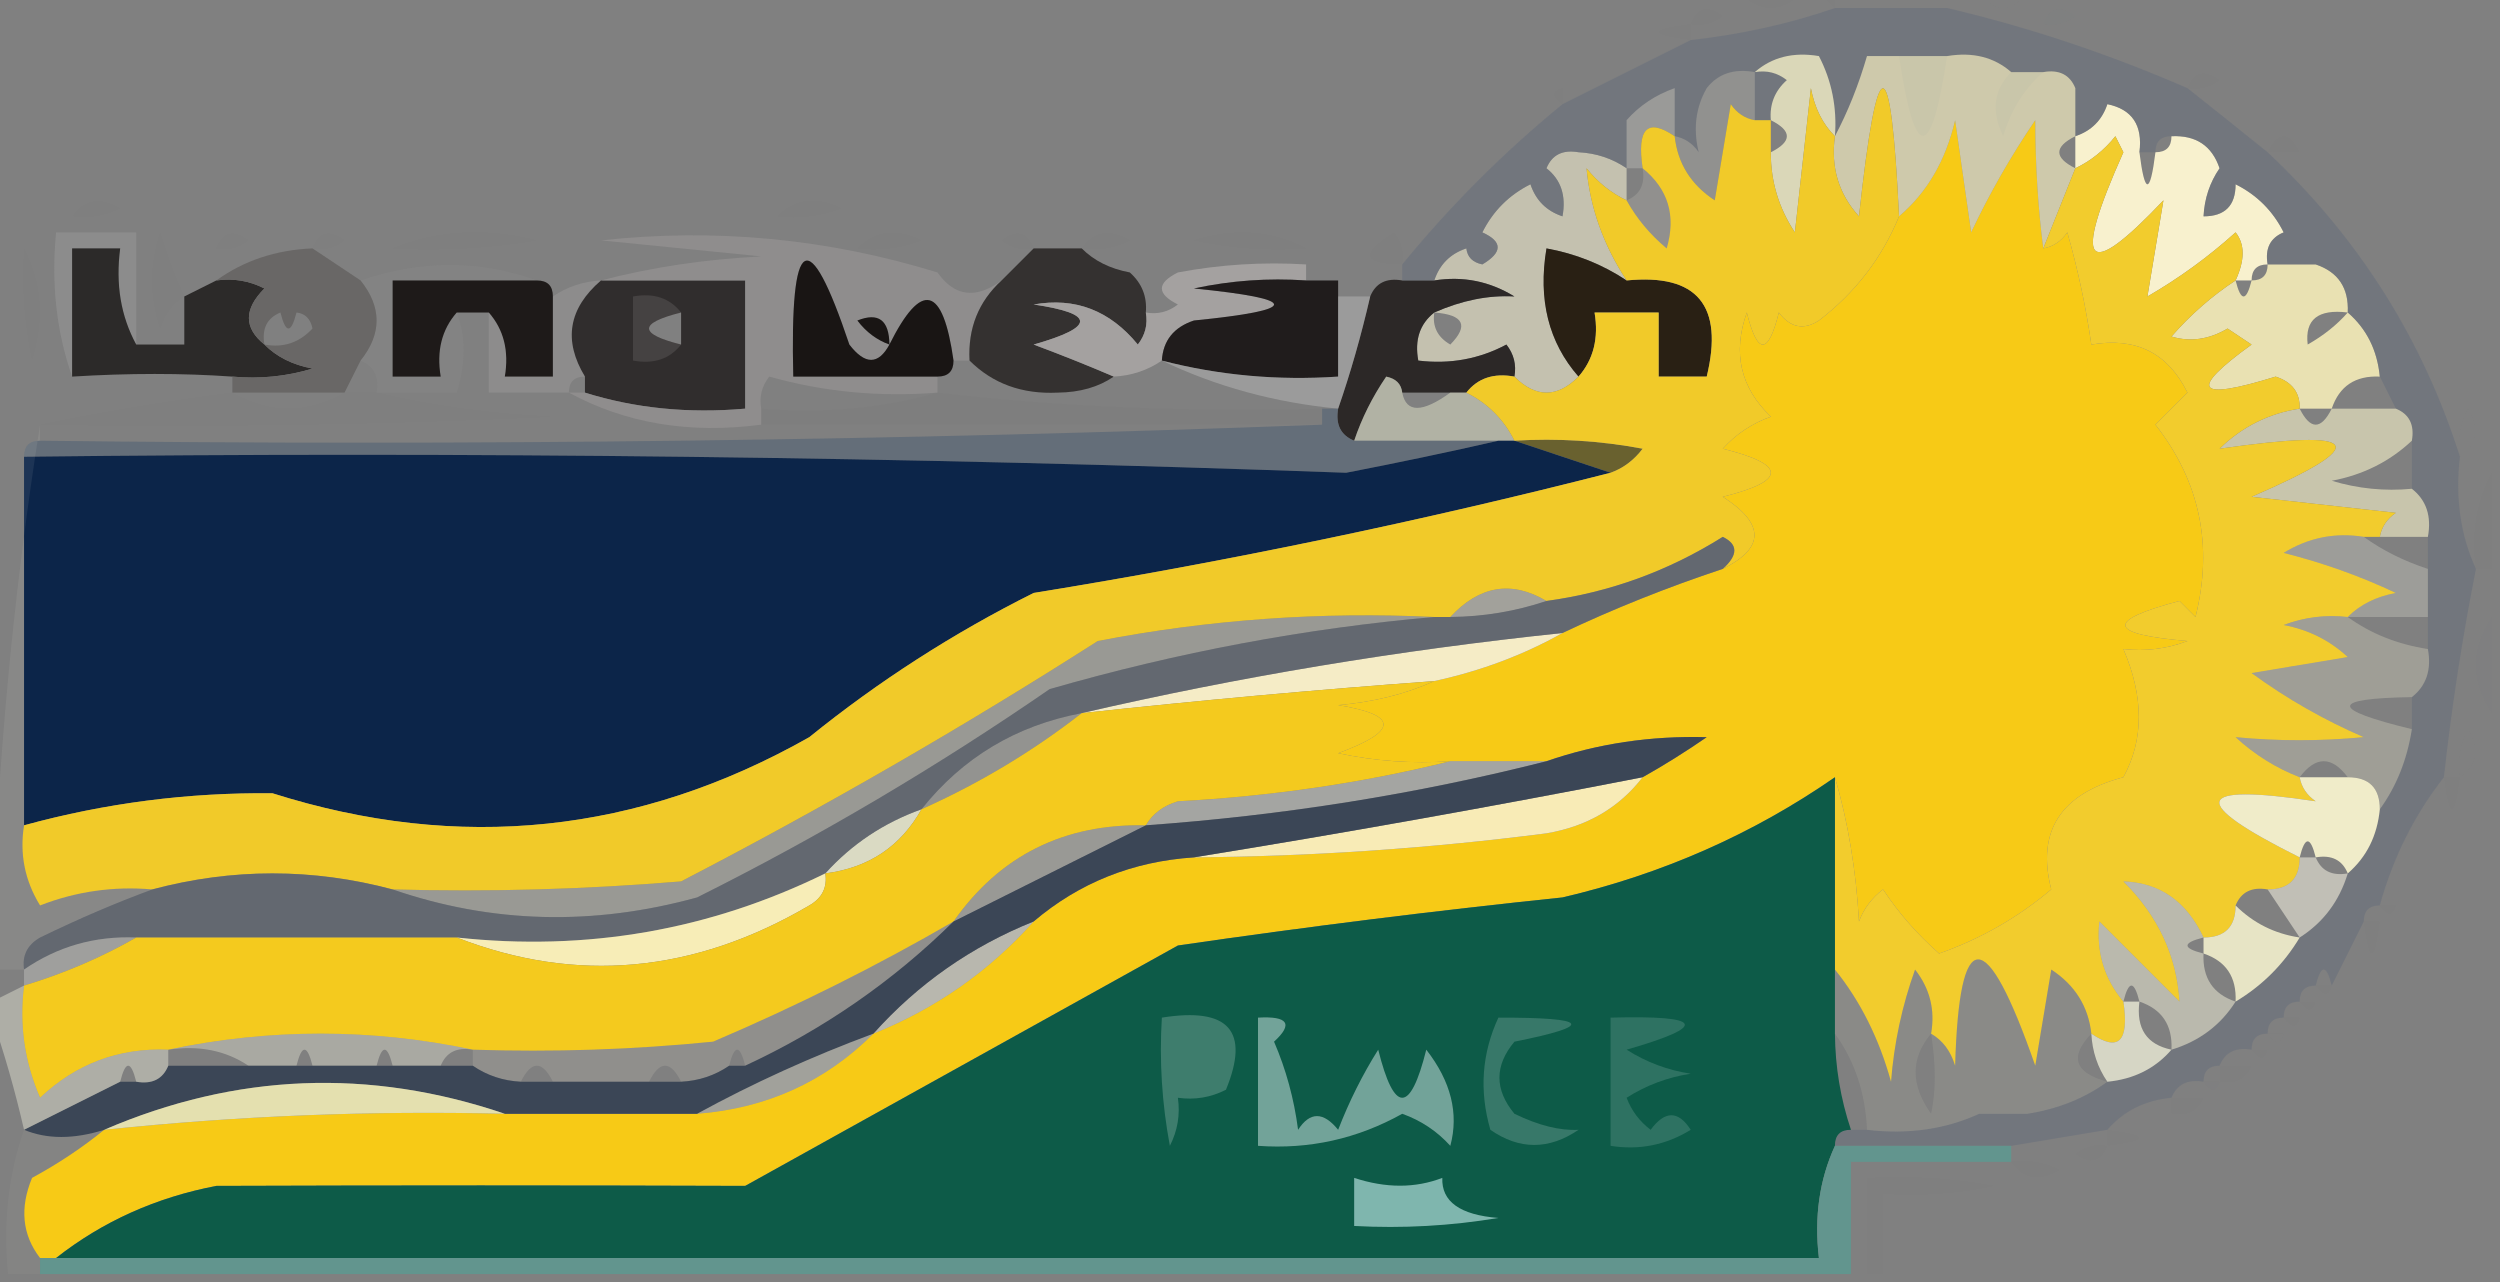 <?xml version="1.0" encoding="UTF-8"?>
<!DOCTYPE svg PUBLIC "-//W3C//DTD SVG 1.1//EN" "http://www.w3.org/Graphics/SVG/1.1/DTD/svg11.dtd">
<svg xmlns="http://www.w3.org/2000/svg" version="1.1" width="156px" height="80px" style="shape-rendering:geometricPrecision; text-rendering:geometricPrecision; image-rendering:optimizeQuality; fill-rule:evenodd; clip-rule:evenodd" xmlns:xlink="http://www.w3.org/1999/xlink">
<rect width="100%" height="100%" fill="#808080" stroke="none"/>
<g><path style="opacity:0.004" fill="#464c53" d="M 108.5,-0.5 C 109.833,-0.5 111.167,-0.5 112.5,-0.5C 111.167,0.833 109.833,0.833 108.5,-0.5 Z"/></g>
<g><path style="opacity:0.004" fill="#000000" d="M 113.5,-0.5 C 113.833,-0.5 114.167,-0.5 114.5,-0.5C 114.5,-0.167 114.5,0.167 114.5,0.5C 114.167,0.167 113.833,-0.167 113.5,-0.5 Z"/></g>
<g><path style="opacity:0.004" fill="#000000" d="M 121.5,-0.5 C 121.833,-0.5 122.167,-0.5 122.5,-0.5C 122.315,0.17 121.981,0.17 121.5,-0.5 Z"/></g>
<g><path style="opacity:0.008" fill="#808d97" d="M 123.5,-0.5 C 124.5,-0.5 125.5,-0.5 126.5,-0.5C 125.5,0.833 124.5,0.833 123.5,-0.5 Z"/></g>
<g><path style="opacity:0.008" fill="#656a76" d="M 105.5,1.5 C 105.897,0.475 106.563,0.308 107.5,1C 106.906,1.464 106.239,1.631 105.5,1.5 Z"/></g>
<g><path style="opacity:0.008" fill="#7b828d" d="M 127.5,1.5 C 127.897,0.475 128.563,0.308 129.5,1C 128.906,1.464 128.239,1.631 127.5,1.5 Z"/></g>
<g><path style="opacity:0.004" fill="#2e3135" d="M 105.5,1.5 C 105.5,1.833 105.5,2.167 105.5,2.5C 102.833,2.167 102.833,1.833 105.5,1.5 Z"/></g>
<g><path style="opacity:0.008" fill="#b4bcc5" d="M 97.5,4.5 C 98.833,5.167 98.833,5.167 97.5,4.5 Z"/></g>
<g><path style="opacity:0.004" fill="#b9bbc3" d="M 136.5,5.5 C 136.897,4.475 137.563,4.308 138.5,5C 137.906,5.464 137.239,5.631 136.5,5.5 Z"/></g>
<g><path style="opacity:0.008" fill="#000015" d="M 97.5,5.5 C 97.5,5.833 97.5,6.167 97.5,6.5C 96.83,6.019 96.83,5.685 97.5,5.5 Z"/></g>
<g><path style="opacity:0.004" fill="#a2a2a2" d="M 141.5,9.5 C 142.167,8.167 142.833,8.167 143.5,9.5C 142.833,9.5 142.167,9.5 141.5,9.5 Z"/></g>
<g><path style="opacity:0.004" fill="#fefffe" d="M 143.5,9.5 C 144.167,9.5 144.5,9.833 144.5,10.5C 144.167,10.167 143.833,9.833 143.5,9.5 Z"/></g>
<g><path style="opacity:0.004" fill="#fefffe" d="M 144.5,10.5 C 145.833,11.167 145.833,11.167 144.5,10.5 Z"/></g>
<g><path style="opacity:1" fill="#f8f1ce" d="M 131.5,6.5 C 133.048,6.821 133.715,7.821 133.5,9.5C 133.833,12.167 134.167,12.167 134.5,9.5C 135.167,9.5 135.5,9.167 135.5,8.5C 137.027,8.427 138.027,9.094 138.5,10.5C 137.89,11.391 137.557,12.391 137.5,13.5C 138.833,13.5 139.5,12.833 139.5,11.5C 140.833,12.167 141.833,13.167 142.5,14.5C 141.662,14.842 141.328,15.508 141.5,16.5C 140.833,16.5 140.5,16.833 140.5,17.5C 140.167,17.5 139.833,17.5 139.5,17.5C 140.087,16.233 140.087,15.233 139.5,14.5C 137.807,16.027 135.973,17.36 134,18.5C 134.333,16.5 134.667,14.5 135,12.5C 130.133,17.647 129.3,16.647 132.5,9.5C 132.333,9.167 132.167,8.833 132,8.5C 131.292,9.381 130.458,10.047 129.5,10.5C 129.5,9.833 129.5,9.167 129.5,8.5C 130.5,8.167 131.167,7.5 131.5,6.5 Z"/></g>
<g><path style="opacity:0.004" fill="#000000" d="M 4.5,13.5 C 5.251,12.427 6.251,12.26 7.5,13C 6.552,13.483 5.552,13.649 4.5,13.5 Z"/></g>
<g><path style="opacity:0.008" fill="#636262" d="M 48.5,13.5 C 49.601,12.402 50.934,12.235 52.5,13C 51.207,13.49 49.873,13.657 48.5,13.5 Z"/></g>
<g><path style="opacity:0.71" fill="#e0dcc3" d="M 96.5,10.5 C 96.842,9.662 97.508,9.328 98.5,9.5C 99.609,9.557 100.609,9.89 101.5,10.5C 101.5,11.167 101.5,11.833 101.5,12.5C 100.542,12.047 99.708,11.38 99,10.5C 99.22,12.963 100.054,15.296 101.5,17.5C 99.989,16.497 98.322,15.831 96.5,15.5C 95.964,18.698 96.631,21.365 98.5,23.5C 97.167,24.833 95.833,24.833 94.5,23.5C 94.631,22.761 94.464,22.094 94,21.5C 92.3,22.406 90.467,22.739 88.5,22.5C 88.263,21.209 88.596,20.209 89.5,19.5C 91.224,18.74 92.891,18.407 94.5,18.5C 92.955,17.548 91.288,17.215 89.5,17.5C 89.833,16.5 90.5,15.833 91.5,15.5C 91.56,16.043 91.893,16.376 92.5,16.5C 93.773,15.743 93.773,15.077 92.5,14.5C 93.167,13.167 94.167,12.167 95.5,11.5C 95.833,12.5 96.5,13.167 97.5,13.5C 97.737,12.209 97.404,11.209 96.5,10.5 Z M 89.5,19.5 C 91.337,19.64 91.67,20.306 90.5,21.5C 89.703,21.043 89.369,20.376 89.5,19.5 Z"/></g>
<g><path style="opacity:0.008" fill="#7a7777" d="M 13.5,15.5 C 13.897,14.475 14.563,14.308 15.5,15C 14.906,15.464 14.239,15.631 13.5,15.5 Z"/></g>
<g><path style="opacity:0.008" fill="#4f4d4e" d="M 19.5,15.5 C 19.897,14.475 20.563,14.308 21.5,15C 20.906,15.464 20.239,15.631 19.5,15.5 Z"/></g>
<g><path style="opacity:0.008" fill="#272526" d="M 24.5,15.5 C 27.303,14.362 30.303,14.195 33.5,15C 30.518,15.498 27.518,15.665 24.5,15.5 Z"/></g>
<g><path style="opacity:0.008" fill="#2e2b2c" d="M 53.5,15.5 C 54.601,14.402 55.934,14.235 57.5,15C 56.207,15.49 54.873,15.657 53.5,15.5 Z"/></g>
<g><path style="opacity:0.008" fill="#2e2e2e" d="M 64.5,15.5 C 63.761,15.631 63.094,15.464 62.5,15C 63.437,14.308 64.103,14.475 64.5,15.5 Z"/></g>
<g><path style="opacity:0.008" fill="#787777" d="M 67.5,15.5 C 68.251,14.427 69.251,14.26 70.5,15C 69.552,15.483 68.552,15.649 67.5,15.5 Z"/></g>
<g><path style="opacity:0.008" fill="#7c7b7b" d="M 81.5,15.5 C 79.143,15.663 76.81,15.497 74.5,15C 77.038,14.204 79.372,14.371 81.5,15.5 Z"/></g>
<g><path style="opacity:0.008" fill="#333030" d="M 11.5,18.5 C 10.778,18.918 10.278,19.584 10,20.5C 9.333,18.5 9.333,16.5 10,14.5C 10.41,15.901 10.91,17.234 11.5,18.5 Z"/></g>
<g><path style="opacity:0.004" fill="#fefefd" d="M 35.5,15.5 C 36.833,16.167 36.833,16.167 35.5,15.5 Z"/></g>
<g><path style="opacity:0.004" fill="#fefffd" d="M 60.5,15.5 C 61.833,16.167 61.833,16.167 60.5,15.5 Z"/></g>
<g><path style="opacity:0.008" fill="#030000" d="M 81.5,15.5 C 82.833,16.167 82.833,16.167 81.5,15.5 Z"/></g>
<g><path style="opacity:0.004" fill="#747475" d="M 87.5,16.5 C 84.999,16.489 84.832,15.822 87,14.5C 87.464,15.094 87.631,15.761 87.5,16.5 Z"/></g>
<g><path style="opacity:0.348" fill="#a6a4a4" d="M 8.5,21.5 C 7.539,19.735 7.205,17.735 7.5,15.5C 6.5,15.5 5.5,15.5 4.5,15.5C 4.5,18.167 4.5,20.833 4.5,23.5C 3.523,20.713 3.19,17.713 3.5,14.5C 5.167,14.5 6.833,14.5 8.5,14.5C 8.5,16.833 8.5,19.167 8.5,21.5 Z"/></g>
<g><path style="opacity:0.004" fill="#fefffe" d="M 83.5,16.5 C 84.833,17.167 84.833,17.167 83.5,16.5 Z"/></g>
<g><path style="opacity:0.004" fill="#c5c4c4" d="M 1.5,15.5 C 2.629,17.628 2.796,19.962 2,22.5C 1.503,20.19 1.337,17.857 1.5,15.5 Z"/></g>
<g><path style="opacity:0.992" fill="#302d2d" d="M 37.5,17.5 C 40.5,17.5 43.5,17.5 46.5,17.5C 46.5,20.167 46.5,22.833 46.5,25.5C 42.958,25.813 39.625,25.479 36.5,24.5C 36.5,24.167 36.5,23.833 36.5,23.5C 35.135,21.249 35.469,19.249 37.5,17.5 Z M 42.5,19.5 C 42.5,20.167 42.5,20.833 42.5,21.5C 39.833,20.833 39.833,20.167 42.5,19.5 Z"/></g>
<g><path style="opacity:0.727" fill="#949292" d="M 62.5,17.5 C 61.058,18.82 60.392,20.486 60.5,22.5C 60.167,22.5 59.833,22.5 59.5,22.5C 58.84,17.818 57.507,17.485 55.5,21.5C 54.811,22.774 53.977,22.774 53,21.5C 50.451,13.901 49.284,14.567 49.5,23.5C 52.5,23.5 55.5,23.5 58.5,23.5C 58.5,23.833 58.5,24.167 58.5,24.5C 54.894,24.789 51.394,24.456 48,23.5C 47.536,24.094 47.369,24.761 47.5,25.5C 47.5,25.833 47.5,26.167 47.5,26.5C 43.029,27.089 39.029,26.423 35.5,24.5C 35.833,24.5 36.167,24.5 36.5,24.5C 39.625,25.479 42.958,25.813 46.5,25.5C 46.5,22.833 46.5,20.167 46.5,17.5C 43.5,17.5 40.5,17.5 37.5,17.5C 40.641,16.679 43.975,16.179 47.5,16C 44.167,15.667 40.833,15.333 37.5,15C 44.635,14.218 51.635,14.885 58.5,17C 59.564,18.511 60.897,18.677 62.5,17.5 Z M 55.5,21.5 C 54.711,21.217 54.044,20.717 53.5,20C 54.816,19.472 55.483,19.972 55.5,21.5 Z"/></g>
<g><path style="opacity:0.999" fill="#343130" d="M 64.5,15.5 C 65.5,15.5 66.5,15.5 67.5,15.5C 68.263,16.268 69.263,16.768 70.5,17C 71.252,17.671 71.586,18.504 71.5,19.5C 71.631,20.239 71.464,20.906 71,21.5C 69.257,19.372 67.091,18.539 64.5,19C 68.361,19.569 68.361,20.402 64.5,21.5C 66.291,22.17 67.958,22.837 69.5,23.5C 68.551,24.152 67.385,24.486 66,24.5C 63.779,24.607 61.946,23.94 60.5,22.5C 60.392,20.486 61.058,18.82 62.5,17.5C 63.167,16.833 63.833,16.167 64.5,15.5 Z"/></g>
<g><path style="opacity:0.038" fill="#d5d4d4" d="M 33.5,17.5 C 30.5,17.5 27.5,17.5 24.5,17.5C 24.5,19.5 24.5,21.5 24.5,23.5C 25.5,23.5 26.5,23.5 27.5,23.5C 27.232,21.901 27.566,20.568 28.5,19.5C 29.072,20.973 29.072,22.64 28.5,24.5C 26.833,24.5 25.167,24.5 23.5,24.5C 23.672,23.508 23.338,22.842 22.5,22.5C 23.833,20.833 23.833,19.167 22.5,17.5C 26.268,16.213 29.935,16.213 33.5,17.5 Z"/></g>
<g><path style="opacity:0.122" fill="#dddcdc" d="M 42.5,19.5 C 39.833,20.167 39.833,20.833 42.5,21.5C 41.791,22.404 40.791,22.737 39.5,22.5C 39.5,21.167 39.5,19.833 39.5,18.5C 40.791,18.263 41.791,18.596 42.5,19.5 Z"/></g>
<g><path style="opacity:1" fill="#191514" d="M 55.5,21.5 C 57.507,17.485 58.84,17.818 59.5,22.5C 59.5,23.167 59.167,23.5 58.5,23.5C 55.5,23.5 52.5,23.5 49.5,23.5C 49.284,14.567 50.451,13.901 53,21.5C 53.977,22.774 54.811,22.774 55.5,21.5 Z M 55.5,21.5 C 55.483,19.972 54.816,19.472 53.5,20C 54.044,20.717 54.711,21.217 55.5,21.5 Z"/></g>
<g><path style="opacity:0.969" fill="#a5a2a1" d="M 81.5,16.5 C 81.5,16.833 81.5,17.167 81.5,17.5C 79.143,17.337 76.81,17.503 74.5,18C 81.167,18.667 81.167,19.333 74.5,20C 73.244,20.417 72.577,21.25 72.5,22.5C 71.609,23.11 70.609,23.443 69.5,23.5C 67.958,22.837 66.291,22.17 64.5,21.5C 68.361,20.402 68.361,19.569 64.5,19C 67.091,18.539 69.257,19.372 71,21.5C 71.464,20.906 71.631,20.239 71.5,19.5C 72.239,19.631 72.906,19.464 73.5,19C 72.167,18.333 72.167,17.667 73.5,17C 76.146,16.503 78.813,16.336 81.5,16.5 Z"/></g>
<g><path style="opacity:1" fill="#2c2827" d="M 87.5,17.5 C 88.167,17.5 88.833,17.5 89.5,17.5C 91.288,17.215 92.955,17.548 94.5,18.5C 92.891,18.407 91.224,18.74 89.5,19.5C 88.596,20.209 88.263,21.209 88.5,22.5C 90.467,22.739 92.3,22.406 94,21.5C 94.464,22.094 94.631,22.761 94.5,23.5C 93.209,23.263 92.209,23.596 91.5,24.5C 91.167,24.5 90.833,24.5 90.5,24.5C 89.5,24.5 88.5,24.5 87.5,24.5C 87.44,23.957 87.107,23.624 86.5,23.5C 85.638,24.766 84.971,26.099 84.5,27.5C 83.662,27.158 83.328,26.492 83.5,25.5C 84.268,23.285 84.935,20.952 85.5,18.5C 85.842,17.662 86.508,17.328 87.5,17.5 Z"/></g>
<g><path style="opacity:0.996" fill="#292014" d="M 101.5,17.5 C 105.908,17.062 107.575,19.062 106.5,23.5C 105.5,23.5 104.5,23.5 103.5,23.5C 103.5,22.167 103.5,20.833 103.5,19.5C 102.167,19.5 100.833,19.5 99.5,19.5C 99.768,21.099 99.434,22.432 98.5,23.5C 96.631,21.365 95.964,18.698 96.5,15.5C 98.322,15.831 99.989,16.497 101.5,17.5 Z"/></g>
<g><path style="opacity:1" fill="#f7ca16" d="M 127.5,15.5 C 128.117,15.389 128.617,15.056 129,14.5C 129.662,16.813 130.162,19.146 130.5,21.5C 133.278,21.022 135.278,22.022 136.5,24.5C 135.833,25.167 135.167,25.833 134.5,26.5C 137.28,30.05 138.114,34.05 137,38.5C 136.667,38.167 136.333,37.833 136,37.5C 131.335,38.739 131.502,39.572 136.5,40C 135.207,40.49 133.873,40.657 132.5,40.5C 133.783,43.49 133.783,46.157 132.5,48.5C 128.57,49.547 127.07,51.881 128,55.5C 125.904,57.266 123.571,58.599 121,59.5C 119.647,58.315 118.48,56.981 117.5,55.5C 116.808,56.025 116.308,56.692 116,57.5C 115.819,54.305 115.319,51.305 114.5,48.5C 109.384,52.047 103.717,54.547 97.5,56C 89.479,56.836 81.479,57.836 73.5,59C 64.5,64 55.5,69 46.5,74C 35.501,73.961 24.501,73.961 13.5,74C 9.73,74.722 6.397,76.222 3.5,78.5C 3.167,78.5 2.833,78.5 2.5,78.5C 1.387,77.054 1.22,75.387 2,73.5C 3.652,72.601 5.152,71.601 6.5,70.5C 14.8,69.629 23.133,69.295 31.5,69.5C 35.5,69.5 39.5,69.5 43.5,69.5C 47.836,69.163 51.503,67.496 54.5,64.5C 58.392,62.938 61.725,60.605 64.5,57.5C 67.34,55.085 70.673,53.752 74.5,53.5C 81.86,53.442 89.194,52.942 96.5,52C 99.025,51.576 101.025,50.41 102.5,48.5C 103.808,47.768 105.142,46.934 106.5,46C 102.999,45.904 99.666,46.404 96.5,47.5C 94.5,47.5 92.5,47.5 90.5,47.5C 88.143,47.663 85.81,47.497 83.5,47C 87.272,45.611 87.272,44.611 83.5,44C 85.708,43.809 87.708,43.309 89.5,42.5C 92.397,41.871 95.064,40.871 97.5,39.5C 100.678,37.991 104.011,36.658 107.5,35.5C 110.133,34.189 110.133,32.689 107.5,31C 111.5,30 111.5,29 107.5,28C 108.328,27.085 109.328,26.419 110.5,26C 108.604,24.192 108.104,22.025 109,19.5C 109.667,22.167 110.333,22.167 111,19.5C 111.718,20.451 112.551,20.617 113.5,20C 115.771,18.257 117.437,16.09 118.5,13.5C 120.247,12.019 121.414,10.019 122,7.5C 122.333,9.833 122.667,12.167 123,14.5C 124.145,12.074 125.478,9.741 127,7.5C 127.009,10.369 127.176,13.036 127.5,15.5 Z"/></g>
<g><path style="opacity:1" fill="#1e1a19" d="M 33.5,17.5 C 34.167,17.5 34.5,17.833 34.5,18.5C 34.5,20.167 34.5,21.833 34.5,23.5C 33.5,23.5 32.5,23.5 31.5,23.5C 31.768,21.901 31.434,20.568 30.5,19.5C 29.833,19.5 29.167,19.5 28.5,19.5C 27.566,20.568 27.232,21.901 27.5,23.5C 26.5,23.5 25.5,23.5 24.5,23.5C 24.5,21.5 24.5,19.5 24.5,17.5C 27.5,17.5 30.5,17.5 33.5,17.5 Z"/></g>
<g><path style="opacity:1" fill="#2c2a29" d="M 8.5,21.5 C 9.5,21.5 10.5,21.5 11.5,21.5C 11.5,20.5 11.5,19.5 11.5,18.5C 12.167,18.167 12.833,17.833 13.5,17.5C 14.552,17.351 15.552,17.517 16.5,18C 15.209,19.292 15.209,20.458 16.5,21.5C 17.262,22.268 18.262,22.768 19.5,23C 17.866,23.494 16.199,23.66 14.5,23.5C 11.378,23.28 8.044,23.28 4.5,23.5C 4.5,20.833 4.5,18.167 4.5,15.5C 5.5,15.5 6.5,15.5 7.5,15.5C 7.205,17.735 7.539,19.735 8.5,21.5 Z"/></g>
<g><path style="opacity:1" fill="#201c1c" d="M 81.5,17.5 C 82.167,17.5 82.833,17.5 83.5,17.5C 83.5,17.833 83.5,18.167 83.5,18.5C 83.5,20.167 83.5,21.833 83.5,23.5C 79.731,23.756 76.064,23.423 72.5,22.5C 72.577,21.25 73.244,20.417 74.5,20C 81.167,19.333 81.167,18.667 74.5,18C 76.81,17.503 79.143,17.337 81.5,17.5 Z"/></g>
<g><path style="opacity:0.949" fill="#676564" d="M 19.5,15.5 C 20.5,16.167 21.5,16.833 22.5,17.5C 23.833,19.167 23.833,20.833 22.5,22.5C 22.167,23.167 21.833,23.833 21.5,24.5C 19.167,24.5 16.833,24.5 14.5,24.5C 14.5,24.167 14.5,23.833 14.5,23.5C 16.199,23.66 17.866,23.494 19.5,23C 18.262,22.768 17.262,22.268 16.5,21.5C 15.209,20.458 15.209,19.292 16.5,18C 15.552,17.517 14.552,17.351 13.5,17.5C 15.214,16.262 17.214,15.595 19.5,15.5 Z M 17.5,19.5 C 17.833,20.833 18.167,20.833 18.5,19.5C 19.043,19.56 19.376,19.893 19.5,20.5C 18.675,21.386 17.675,21.719 16.5,21.5C 16.328,20.508 16.662,19.842 17.5,19.5 Z"/></g>
<g><path style="opacity:0.918" fill="#f3eab7" d="M 141.5,16.5 C 142.5,16.5 143.5,16.5 144.5,16.5C 145.906,16.973 146.573,17.973 146.5,19.5C 147.674,20.514 148.34,21.847 148.5,23.5C 146.973,23.427 145.973,24.094 145.5,25.5C 144.833,25.5 144.167,25.5 143.5,25.5C 143.53,24.503 143.03,23.836 142,23.5C 137.029,25.042 136.529,24.375 140.5,21.5C 140,21.167 139.5,20.833 139,20.5C 137.838,21.187 136.672,21.353 135.5,21C 136.705,19.624 138.038,18.458 139.5,17.5C 139.833,18.833 140.167,18.833 140.5,17.5C 141.167,17.5 141.5,17.167 141.5,16.5 Z M 146.5,19.5 C 145.828,20.267 144.995,20.934 144,21.5C 143.812,19.939 144.645,19.272 146.5,19.5 Z"/></g>
<g><path style="opacity:0.149" fill="#d7d5d5" d="M 37.5,17.5 C 35.469,19.249 35.135,21.249 36.5,23.5C 35.833,23.5 35.5,23.833 35.5,24.5C 33.833,24.5 32.167,24.5 30.5,24.5C 30.5,22.833 30.5,21.167 30.5,19.5C 31.434,20.568 31.768,21.901 31.5,23.5C 32.5,23.5 33.5,23.5 34.5,23.5C 34.5,21.833 34.5,20.167 34.5,18.5C 35.391,17.89 36.391,17.557 37.5,17.5 Z"/></g>
<g><path style="opacity:0.443" fill="#bebdbe" d="M 83.5,18.5 C 84.167,18.5 84.833,18.5 85.5,18.5C 84.935,20.952 84.268,23.285 83.5,25.5C 79.558,25.125 75.891,24.125 72.5,22.5C 76.064,23.423 79.731,23.756 83.5,23.5C 83.5,21.833 83.5,20.167 83.5,18.5 Z"/></g>
<g><path style="opacity:0.01" fill="#121213" d="M 14.5,24.5 C 16.833,25.833 19.167,25.833 21.5,24.5C 22.167,24.5 22.833,24.5 23.5,24.5C 26.977,25.323 30.644,25.823 34.5,26C 23.838,26.5 13.172,26.666 2.5,26.5C 6.358,25.706 10.358,25.04 14.5,24.5 Z"/></g>
<g><path style="opacity:0.012" fill="#0f0f10" d="M 58.5,24.5 C 66.14,25.386 74.14,25.719 82.5,25.5C 82.5,25.833 82.5,26.167 82.5,26.5C 70.833,26.5 59.167,26.5 47.5,26.5C 47.5,26.167 47.5,25.833 47.5,25.5C 51.371,25.815 55.038,25.482 58.5,24.5 Z"/></g>
<g><path style="opacity:0.427" fill="#f3f5d6" d="M 87.5,24.5 C 87.743,25.769 88.743,25.769 90.5,24.5C 90.833,24.5 91.167,24.5 91.5,24.5C 92.833,25.167 93.833,26.167 94.5,27.5C 94.167,27.5 93.833,27.5 93.5,27.5C 90.5,27.5 87.5,27.5 84.5,27.5C 84.971,26.099 85.638,24.766 86.5,23.5C 87.107,23.624 87.44,23.957 87.5,24.5 Z"/></g>
<g><path style="opacity:0.008" fill="#7d838d" d="M 153.5,28.5 C 153.351,27.448 153.517,26.448 154,25.5C 154.74,26.749 154.573,27.749 153.5,28.5 Z"/></g>
<g><path style="opacity:0.573" fill="#4f6073" d="M 82.5,25.5 C 82.833,25.5 83.167,25.5 83.5,25.5C 83.328,26.492 83.662,27.158 84.5,27.5C 87.5,27.5 90.5,27.5 93.5,27.5C 90.437,28.201 87.27,28.868 84,29.5C 56.574,28.505 29.074,28.172 1.5,28.5C 1.5,27.833 1.833,27.5 2.5,27.5C 29.339,27.831 56.005,27.498 82.5,26.5C 82.5,26.167 82.5,25.833 82.5,25.5 Z"/></g>
<g><path style="opacity:0.996" fill="#69612f" d="M 94.5,27.5 C 97.187,27.336 99.854,27.503 102.5,28C 101.956,28.717 101.289,29.217 100.5,29.5C 98.5,28.833 96.5,28.167 94.5,27.5 Z"/></g>
<g><path style="opacity:0.514" fill="#656d7b" d="M 114.5,0.5 C 116.833,0.5 119.167,0.5 121.5,0.5C 126.562,1.689 131.562,3.356 136.5,5.5C 138.142,6.803 139.809,8.136 141.5,9.5C 147.178,14.83 151.178,21.163 153.5,28.5C 153.198,31.059 153.532,33.393 154.5,35.5C 153.648,39.794 152.982,44.127 152.5,48.5C 150.659,50.849 149.326,53.515 148.5,56.5C 147.833,56.5 147.5,56.833 147.5,57.5C 146.833,58.833 146.167,60.167 145.5,61.5C 145.167,60.167 144.833,60.167 144.5,61.5C 143.833,61.5 143.5,61.833 143.5,62.5C 142.833,62.5 142.5,62.833 142.5,63.5C 141.833,63.5 141.5,63.833 141.5,64.5C 140.833,64.5 140.5,64.833 140.5,65.5C 139.508,65.328 138.842,65.662 138.5,66.5C 137.833,66.5 137.5,66.833 137.5,67.5C 136.508,67.328 135.842,67.662 135.5,68.5C 133.847,68.66 132.514,69.326 131.5,70.5C 129.5,70.833 127.5,71.167 125.5,71.5C 121.833,71.5 118.167,71.5 114.5,71.5C 114.5,70.833 114.833,70.5 115.5,70.5C 115.833,70.5 116.167,70.5 116.5,70.5C 119.059,70.802 121.393,70.468 123.5,69.5C 124.5,69.5 125.5,69.5 126.5,69.5C 128.403,69.204 130.07,68.537 131.5,67.5C 133.153,67.34 134.486,66.674 135.5,65.5C 137.23,64.974 138.564,63.974 139.5,62.5C 141.167,61.5 142.5,60.167 143.5,58.5C 144.974,57.564 145.974,56.23 146.5,54.5C 147.674,53.486 148.34,52.153 148.5,50.5C 149.537,49.07 150.204,47.403 150.5,45.5C 150.5,44.833 150.5,44.167 150.5,43.5C 151.404,42.791 151.737,41.791 151.5,40.5C 151.5,39.833 151.5,39.167 151.5,38.5C 151.5,37.5 151.5,36.5 151.5,35.5C 151.5,34.833 151.5,34.167 151.5,33.5C 151.737,32.209 151.404,31.209 150.5,30.5C 150.5,29.5 150.5,28.5 150.5,27.5C 150.672,26.508 150.338,25.842 149.5,25.5C 149.167,24.833 148.833,24.167 148.5,23.5C 148.34,21.847 147.674,20.514 146.5,19.5C 146.573,17.973 145.906,16.973 144.5,16.5C 143.833,15.833 143.167,15.167 142.5,14.5C 141.833,13.167 140.833,12.167 139.5,11.5C 139.5,10.833 139.167,10.5 138.5,10.5C 138.027,9.094 137.027,8.427 135.5,8.5C 134.833,8.5 134.5,8.833 134.5,9.5C 134.167,9.5 133.833,9.5 133.5,9.5C 133.715,7.821 133.048,6.821 131.5,6.5C 130.833,6.167 130.167,5.833 129.5,5.5C 129.158,4.662 128.492,4.328 127.5,4.5C 126.833,4.5 126.167,4.5 125.5,4.5C 124.432,3.566 123.099,3.232 121.5,3.5C 120.5,3.5 119.5,3.5 118.5,3.5C 117.833,3.5 117.167,3.5 116.5,3.5C 115.5,3.5 114.5,3.5 113.5,3.5C 111.901,3.232 110.568,3.566 109.5,4.5C 108.209,4.263 107.209,4.596 106.5,5.5C 105.833,5.5 105.167,5.5 104.5,5.5C 103.29,5.932 102.29,6.599 101.5,7.5C 100.29,7.932 99.29,8.599 98.5,9.5C 97.508,9.328 96.842,9.662 96.5,10.5C 96.5,11.167 96.167,11.5 95.5,11.5C 94.167,12.167 93.167,13.167 92.5,14.5C 92.5,15.167 92.167,15.5 91.5,15.5C 90.5,15.833 89.833,16.5 89.5,17.5C 88.833,17.5 88.167,17.5 87.5,17.5C 87.5,17.167 87.5,16.833 87.5,16.5C 90.5,12.833 93.833,9.5 97.5,6.5C 100.205,5.147 102.872,3.814 105.5,2.5C 108.689,2.142 111.689,1.475 114.5,0.5 Z M 142.5,14.5 C 143.167,15.167 143.833,15.833 144.5,16.5C 143.5,16.5 142.5,16.5 141.5,16.5C 141.328,15.508 141.662,14.842 142.5,14.5 Z M 92.5,14.5 C 93.773,15.077 93.773,15.743 92.5,16.5C 91.893,16.376 91.56,16.043 91.5,15.5C 92.167,15.5 92.5,15.167 92.5,14.5 Z M 138.5,10.5 C 139.167,10.5 139.5,10.833 139.5,11.5C 139.5,12.833 138.833,13.5 137.5,13.5C 137.557,12.391 137.89,11.391 138.5,10.5 Z M 96.5,10.5 C 97.404,11.209 97.737,12.209 97.5,13.5C 96.5,13.167 95.833,12.5 95.5,11.5C 96.167,11.5 96.5,11.167 96.5,10.5 Z M 101.5,7.5 C 101.5,8.5 101.5,9.5 101.5,10.5C 100.609,9.89 99.609,9.557 98.5,9.5C 99.29,8.599 100.29,7.932 101.5,7.5 Z M 129.5,5.5 C 130.167,5.833 130.833,6.167 131.5,6.5C 131.167,7.5 130.5,8.167 129.5,8.5C 129.5,7.5 129.5,6.5 129.5,5.5 Z M 104.5,5.5 C 105.167,5.5 105.833,5.5 106.5,5.5C 105.811,6.707 105.645,8.041 106,9.5C 105.617,8.944 105.117,8.611 104.5,8.5C 104.5,7.5 104.5,6.5 104.5,5.5 Z M 125.5,4.5 C 126.167,4.5 126.833,4.5 127.5,4.5C 126.313,5.534 125.48,6.867 125,8.5C 124.235,6.934 124.402,5.601 125.5,4.5 Z M 109.5,4.5 C 110.239,4.369 110.906,4.536 111.5,5C 110.748,5.671 110.414,6.504 110.5,7.5C 110.167,7.5 109.833,7.5 109.5,7.5C 109.5,6.5 109.5,5.5 109.5,4.5 Z M 118.5,3.5 C 119.5,3.5 120.5,3.5 121.5,3.5C 120.492,10.134 119.492,10.134 118.5,3.5 Z M 113.5,3.5 C 114.5,3.5 115.5,3.5 116.5,3.5C 115.976,5.306 115.309,6.972 114.5,8.5C 114.634,6.708 114.301,5.042 113.5,3.5 Z"/></g>
<g><path style="opacity:0.639" fill="#faf3c4" d="M 116.5,3.5 C 117.167,3.5 117.833,3.5 118.5,3.5C 119.492,10.134 120.492,10.134 121.5,3.5C 123.099,3.232 124.432,3.566 125.5,4.5C 124.402,5.601 124.235,6.934 125,8.5C 125.48,6.867 126.313,5.534 127.5,4.5C 128.492,4.328 129.158,4.662 129.5,5.5C 129.5,6.5 129.5,7.5 129.5,8.5C 128.167,9.167 128.167,9.833 129.5,10.5C 128.833,12.167 128.167,13.833 127.5,15.5C 127.176,13.036 127.009,10.369 127,7.5C 125.478,9.741 124.145,12.074 123,14.5C 122.667,12.167 122.333,9.833 122,7.5C 121.414,10.019 120.247,12.019 118.5,13.5C 117.991,2.853 117.158,2.853 116,13.5C 114.731,12.095 114.231,10.429 114.5,8.5C 115.309,6.972 115.976,5.306 116.5,3.5 Z M 125.5,4.5 C 126.167,4.5 126.833,4.5 127.5,4.5C 126.313,5.534 125.48,6.867 125,8.5C 124.235,6.934 124.402,5.601 125.5,4.5 Z M 118.5,3.5 C 119.5,3.5 120.5,3.5 121.5,3.5C 120.492,10.134 119.492,10.134 118.5,3.5 Z"/></g>
<g><path style="opacity:0.142" fill="#fbfbea" d="M 109.5,4.5 C 109.5,5.5 109.5,6.5 109.5,7.5C 108.883,7.389 108.383,7.056 108,6.5C 107.667,8.5 107.333,10.5 107,12.5C 105.519,11.529 104.685,10.196 104.5,8.5C 105.117,8.611 105.617,8.944 106,9.5C 105.645,8.041 105.811,6.707 106.5,5.5C 107.209,4.596 108.209,4.263 109.5,4.5 Z"/></g>
<g><path style="opacity:0.733" fill="#fbf7cd" d="M 109.5,4.5 C 110.568,3.566 111.901,3.232 113.5,3.5C 114.301,5.042 114.634,6.708 114.5,8.5C 113.732,7.737 113.232,6.737 113,5.5C 112.667,8.5 112.333,11.5 112,14.5C 110.991,12.975 110.491,11.308 110.5,9.5C 111.833,8.833 111.833,8.167 110.5,7.5C 110.414,6.504 110.748,5.671 111.5,5C 110.906,4.536 110.239,4.369 109.5,4.5 Z"/></g>
<g><path style="opacity:0.21" fill="#fcfef6" d="M 104.5,5.5 C 104.5,6.5 104.5,7.5 104.5,8.5C 102.797,7.34 102.131,8.007 102.5,10.5C 102.167,10.5 101.833,10.5 101.5,10.5C 101.5,9.5 101.5,8.5 101.5,7.5C 102.29,6.599 103.29,5.932 104.5,5.5 Z"/></g>
<g><path style="opacity:0.999" fill="#0c2549" d="M 93.5,27.5 C 93.833,27.5 94.167,27.5 94.5,27.5C 96.5,28.167 98.5,28.833 100.5,29.5C 88.615,32.537 76.615,35.037 64.5,37C 59.494,39.501 54.827,42.501 50.5,46C 39.845,52.029 28.678,53.196 17,49.5C 11.723,49.447 6.556,50.113 1.5,51.5C 1.5,43.833 1.5,36.167 1.5,28.5C 29.074,28.172 56.574,28.505 84,29.5C 87.27,28.868 90.437,28.201 93.5,27.5 Z"/></g>
<g><path style="opacity:0.584" fill="#fbf6cb" d="M 143.5,25.5 C 144.167,26.833 144.833,26.833 145.5,25.5C 146.833,25.5 148.167,25.5 149.5,25.5C 150.338,25.842 150.672,26.508 150.5,27.5C 149.118,28.8 147.452,29.634 145.5,30C 147.134,30.494 148.801,30.66 150.5,30.5C 151.404,31.209 151.737,32.209 151.5,33.5C 150.5,33.5 149.5,33.5 148.5,33.5C 148.611,32.883 148.944,32.383 149.5,32C 146.5,31.667 143.5,31.333 140.5,31C 148.11,27.708 147.443,26.708 138.5,28C 139.91,26.628 141.577,25.795 143.5,25.5 Z"/></g>
<g><path style="opacity:0.008" fill="#2f3446" d="M 155.5,29.5 C 155.5,31.5 155.5,33.5 155.5,35.5C 155.167,35.5 154.833,35.5 154.5,35.5C 154.205,33.265 154.539,31.265 155.5,29.5 Z"/></g>
<g><path style="opacity:0.267" fill="#fefce5" d="M 96.5,37.5 C 94.565,38.15 92.565,38.483 90.5,38.5C 92.32,36.539 94.32,36.206 96.5,37.5 Z"/></g>
<g><path style="opacity:1" fill="#f2cc2d" d="M 139.5,17.5 C 138.038,18.458 136.705,19.624 135.5,21C 136.672,21.353 137.838,21.187 139,20.5C 139.5,20.833 140,21.167 140.5,21.5C 136.529,24.375 137.029,25.042 142,23.5C 143.03,23.836 143.53,24.503 143.5,25.5C 141.577,25.795 139.91,26.628 138.5,28C 147.443,26.708 148.11,27.708 140.5,31C 143.5,31.333 146.5,31.667 149.5,32C 148.944,32.383 148.611,32.883 148.5,33.5C 148.167,33.5 147.833,33.5 147.5,33.5C 145.712,33.215 144.045,33.548 142.5,34.5C 144.966,35.123 147.299,35.957 149.5,37C 148.263,37.232 147.263,37.732 146.5,38.5C 145.127,38.343 143.793,38.51 142.5,39C 144.044,39.29 145.377,39.956 146.5,41C 144.5,41.333 142.5,41.667 140.5,42C 142.67,43.586 145.004,44.92 147.5,46C 144.8,46.253 142.133,46.253 139.5,46C 140.693,47.095 142.027,47.928 143.5,48.5C 143.611,49.117 143.944,49.617 144.5,50C 136.831,48.844 136.498,50.011 143.5,53.5C 143.5,54.833 142.833,55.5 141.5,55.5C 140.508,55.328 139.842,55.662 139.5,56.5C 139.5,57.833 138.833,58.5 137.5,58.5C 136.438,56.243 134.772,55.077 132.5,55C 134.661,57.149 135.828,59.649 136,62.5C 134.333,60.833 132.667,59.167 131,57.5C 130.797,59.391 131.297,61.057 132.5,62.5C 132.869,64.993 132.203,65.66 130.5,64.5C 130.315,62.804 129.481,61.471 128,60.5C 127.667,62.5 127.333,64.5 127,66.5C 123.92,57.656 122.253,57.656 122,66.5C 121.722,65.584 121.222,64.918 120.5,64.5C 120.762,63.022 120.429,61.689 119.5,60.5C 118.686,62.766 118.186,65.1 118,67.5C 117.257,64.808 116.09,62.475 114.5,60.5C 114.5,56.5 114.5,52.5 114.5,48.5C 115.319,51.305 115.819,54.305 116,57.5C 116.308,56.692 116.808,56.025 117.5,55.5C 118.48,56.981 119.647,58.315 121,59.5C 123.571,58.599 125.904,57.266 128,55.5C 127.07,51.881 128.57,49.547 132.5,48.5C 133.783,46.157 133.783,43.49 132.5,40.5C 133.873,40.657 135.207,40.49 136.5,40C 131.502,39.572 131.335,38.739 136,37.5C 136.333,37.833 136.667,38.167 137,38.5C 138.114,34.05 137.28,30.05 134.5,26.5C 135.167,25.833 135.833,25.167 136.5,24.5C 135.278,22.022 133.278,21.022 130.5,21.5C 130.162,19.146 129.662,16.813 129,14.5C 128.617,15.056 128.117,15.389 127.5,15.5C 128.167,13.833 128.833,12.167 129.5,10.5C 130.458,10.047 131.292,9.381 132,8.5C 132.167,8.833 132.333,9.167 132.5,9.5C 129.3,16.647 130.133,17.647 135,12.5C 134.667,14.5 134.333,16.5 134,18.5C 135.973,17.36 137.807,16.027 139.5,14.5C 140.087,15.233 140.087,16.233 139.5,17.5 Z"/></g>
<g><path style="opacity:0.241" fill="#fcfbea" d="M 147.5,33.5 C 148.671,34.345 150.005,35.011 151.5,35.5C 151.5,36.5 151.5,37.5 151.5,38.5C 149.833,38.5 148.167,38.5 146.5,38.5C 147.263,37.732 148.263,37.232 149.5,37C 147.299,35.957 144.966,35.123 142.5,34.5C 144.045,33.548 145.712,33.215 147.5,33.5 Z"/></g>
<g><path style="opacity:0.266" fill="#f7f1d2" d="M 146.5,38.5 C 147.93,39.538 149.597,40.204 151.5,40.5C 151.737,41.791 151.404,42.791 150.5,43.5C 145.36,43.584 145.36,44.25 150.5,45.5C 150.204,47.403 149.537,49.07 148.5,50.5C 148.5,49.167 147.833,48.5 146.5,48.5C 145.5,47.167 144.5,47.167 143.5,48.5C 142.027,47.928 140.693,47.095 139.5,46C 142.133,46.253 144.8,46.253 147.5,46C 145.004,44.92 142.67,43.586 140.5,42C 142.5,41.667 144.5,41.333 146.5,41C 145.377,39.956 144.044,39.29 142.5,39C 143.793,38.51 145.127,38.343 146.5,38.5 Z"/></g>
<g><path style="opacity:0.008" fill="#6b717f" d="M 155.5,38.5 C 155.5,40.5 155.5,42.5 155.5,44.5C 154.167,42.5 154.167,40.5 155.5,38.5 Z"/></g>
<g><path style="opacity:0.949" fill="#faf1c9" d="M 97.5,39.5 C 95.064,40.871 92.397,41.871 89.5,42.5C 82.153,43.036 74.82,43.703 67.5,44.5C 77.269,42.239 87.269,40.572 97.5,39.5 Z"/></g>
<g><path style="opacity:0.167" fill="#f3f1e0" d="M 67.5,44.5 C 64.434,46.89 61.1,48.89 57.5,50.5C 60.069,47.272 63.402,45.272 67.5,44.5 Z"/></g>
<g><path style="opacity:0.008" fill="#90969e" d="M 153.5,48.5 C 153.351,47.448 153.517,46.448 154,45.5C 154.74,46.749 154.573,47.749 153.5,48.5 Z"/></g>
<g><path style="opacity:0.327" fill="#eff1e8" d="M 90.5,47.5 C 92.5,47.5 94.5,47.5 96.5,47.5C 88.411,49.553 80.078,50.886 71.5,51.5C 71.918,50.778 72.584,50.278 73.5,50C 79.384,49.685 85.051,48.852 90.5,47.5 Z"/></g>
<g><path style="opacity:0.004" fill="#80878d" d="M 152.5,48.5 C 152.833,48.5 153.167,48.5 153.5,48.5C 153.167,51.167 152.833,51.167 152.5,48.5 Z"/></g>
<g><path style="opacity:0.212" fill="#f8f7e0" d="M 89.5,38.5 C 81.484,39.199 73.484,40.699 65.5,43C 58.464,47.851 51.131,52.184 43.5,56C 36.999,57.79 30.666,57.623 24.5,55.5C 30.509,55.666 36.509,55.499 42.5,55C 51.452,50.356 60.118,45.356 68.5,40C 75.426,38.661 82.426,38.161 89.5,38.5 Z"/></g>
<g><path style="opacity:0.984" fill="#f1edca" d="M 143.5,48.5 C 144.5,48.5 145.5,48.5 146.5,48.5C 147.833,48.5 148.5,49.167 148.5,50.5C 148.34,52.153 147.674,53.486 146.5,54.5C 146.158,53.662 145.492,53.328 144.5,53.5C 144.167,52.167 143.833,52.167 143.5,53.5C 136.498,50.011 136.831,48.844 144.5,50C 143.944,49.617 143.611,49.117 143.5,48.5 Z"/></g>
<g><path style="opacity:1" fill="#f8ebb6" d="M 102.5,48.5 C 101.025,50.41 99.025,51.576 96.5,52C 89.194,52.942 81.86,53.442 74.5,53.5C 83.737,52.005 93.071,50.339 102.5,48.5 Z"/></g>
<g><path style="opacity:0.008" fill="#a0adbb" d="M 151.5,51.5 C 152.833,52.167 152.833,52.167 151.5,51.5 Z"/></g>
<g><path style="opacity:0.995" fill="#f1ca29" d="M 114.5,8.5 C 114.231,10.429 114.731,12.095 116,13.5C 117.158,2.853 117.991,2.853 118.5,13.5C 117.437,16.09 115.771,18.257 113.5,20C 112.551,20.617 111.718,20.451 111,19.5C 110.333,22.167 109.667,22.167 109,19.5C 108.104,22.025 108.604,24.192 110.5,26C 109.328,26.419 108.328,27.085 107.5,28C 111.5,29 111.5,30 107.5,31C 110.133,32.689 110.133,34.189 107.5,35.5C 108.463,34.636 108.463,33.97 107.5,33.5C 104.104,35.632 100.437,36.965 96.5,37.5C 94.32,36.206 92.32,36.539 90.5,38.5C 90.167,38.5 89.833,38.5 89.5,38.5C 82.426,38.161 75.426,38.661 68.5,40C 60.118,45.356 51.452,50.356 42.5,55C 36.509,55.499 30.509,55.666 24.5,55.5C 19.5,54.167 14.5,54.167 9.5,55.5C 7.08,55.292 4.747,55.626 2.5,56.5C 1.548,54.955 1.215,53.288 1.5,51.5C 6.556,50.113 11.723,49.447 17,49.5C 28.678,53.196 39.845,52.029 50.5,46C 54.827,42.501 59.494,39.501 64.5,37C 76.615,35.037 88.615,32.537 100.5,29.5C 101.289,29.217 101.956,28.717 102.5,28C 99.854,27.503 97.187,27.336 94.5,27.5C 93.833,26.167 92.833,25.167 91.5,24.5C 92.209,23.596 93.209,23.263 94.5,23.5C 95.833,24.833 97.167,24.833 98.5,23.5C 99.434,22.432 99.768,21.099 99.5,19.5C 100.833,19.5 102.167,19.5 103.5,19.5C 103.5,20.833 103.5,22.167 103.5,23.5C 104.5,23.5 105.5,23.5 106.5,23.5C 107.575,19.062 105.908,17.062 101.5,17.5C 100.054,15.296 99.22,12.963 99,10.5C 99.708,11.38 100.542,12.047 101.5,12.5C 102.122,13.627 102.955,14.627 104,15.5C 104.599,13.465 104.099,11.799 102.5,10.5C 102.131,8.007 102.797,7.34 104.5,8.5C 104.685,10.196 105.519,11.529 107,12.5C 107.333,10.5 107.667,8.5 108,6.5C 108.383,7.056 108.883,7.389 109.5,7.5C 109.833,7.5 110.167,7.5 110.5,7.5C 110.5,8.167 110.5,8.833 110.5,9.5C 110.491,11.308 110.991,12.975 112,14.5C 112.333,11.5 112.667,8.5 113,5.5C 113.232,6.737 113.732,7.737 114.5,8.5 Z"/></g>
<g><path style="opacity:0.133" fill="#fffeec" d="M 102.5,10.5 C 104.099,11.799 104.599,13.465 104,15.5C 102.955,14.627 102.122,13.627 101.5,12.5C 102.338,12.158 102.672,11.492 102.5,10.5 Z"/></g>
<g><path style="opacity:0.204" fill="#fdfae7" d="M 71.5,51.5 C 67.539,53.481 63.539,55.481 59.5,57.5C 62.389,53.389 66.389,51.389 71.5,51.5 Z"/></g>
<g><path style="opacity:0.765" fill="#f5f5d8" d="M 57.5,50.5 C 56.198,52.822 54.198,54.155 51.5,54.5C 53.148,52.674 55.148,51.34 57.5,50.5 Z"/></g>
<g><path style="opacity:0.004" fill="#8794a1" d="M 150.5,53.5 C 151.833,54.167 151.833,54.167 150.5,53.5 Z"/></g>
<g><path style="opacity:0.549" fill="#f5f3e2" d="M 143.5,53.5 C 143.833,53.5 144.167,53.5 144.5,53.5C 144.842,54.338 145.508,54.672 146.5,54.5C 145.974,56.23 144.974,57.564 143.5,58.5C 142.833,57.5 142.167,56.5 141.5,55.5C 142.833,55.5 143.5,54.833 143.5,53.5 Z"/></g>
<g><path style="opacity:0.004" fill="#f6fffe" d="M 149.5,55.5 C 150.833,56.167 150.833,56.167 149.5,55.5 Z"/></g>
<g><path style="opacity:0.576" fill="#4e5866" d="M 107.5,35.5 C 104.011,36.658 100.678,37.991 97.5,39.5C 87.269,40.572 77.269,42.239 67.5,44.5C 63.402,45.272 60.069,47.272 57.5,50.5C 55.148,51.34 53.148,52.674 51.5,54.5C 44.276,58.045 36.609,59.379 28.5,58.5C 21.833,58.5 15.167,58.5 8.5,58.5C 5.921,58.394 3.588,59.06 1.5,60.5C 1.369,59.624 1.702,58.957 2.5,58.5C 4.885,57.339 7.219,56.339 9.5,55.5C 14.5,54.167 19.5,54.167 24.5,55.5C 30.666,57.623 36.999,57.79 43.5,56C 51.131,52.184 58.464,47.851 65.5,43C 73.484,40.699 81.484,39.199 89.5,38.5C 89.833,38.5 90.167,38.5 90.5,38.5C 92.565,38.483 94.565,38.15 96.5,37.5C 100.437,36.965 104.104,35.632 107.5,33.5C 108.463,33.97 108.463,34.636 107.5,35.5 Z"/></g>
<g><path style="opacity:0.008" fill="#404960" d="M 148.5,56.5 C 148.833,56.5 149.167,56.5 149.5,56.5C 149.315,57.17 148.981,57.17 148.5,56.5 Z"/></g>
<g><path style="opacity:0.075" fill="#f4f4ec" d="M 2.5,26.5 C 2.5,26.833 2.5,27.167 2.5,27.5C 1.833,27.5 1.5,27.833 1.5,28.5C 1.5,36.167 1.5,43.833 1.5,51.5C 1.215,53.288 1.548,54.955 2.5,56.5C 4.747,55.626 7.08,55.292 9.5,55.5C 7.219,56.339 4.885,57.339 2.5,58.5C 1.702,58.957 1.369,59.624 1.5,60.5C 0.833,60.5 0.167,60.5 -0.5,60.5C -0.5,59.833 -0.5,59.167 -0.5,58.5C -0.158,47.628 0.842,36.961 2.5,26.5 Z"/></g>
<g><path style="opacity:1" fill="#f7edb7" d="M 51.5,54.5 C 51.631,55.376 51.297,56.043 50.5,56.5C 43.289,60.732 35.955,61.398 28.5,58.5C 36.609,59.379 44.276,58.045 51.5,54.5 Z"/></g>
<g><path style="opacity:0.263" fill="#f7f8f0" d="M 8.5,58.5 C 6.351,59.736 4.018,60.736 1.5,61.5C 1.5,61.167 1.5,60.833 1.5,60.5C 3.588,59.06 5.921,58.394 8.5,58.5 Z"/></g>
<g><path style="opacity:0.478" fill="#f4f3df" d="M 64.5,57.5 C 61.725,60.605 58.392,62.938 54.5,64.5C 57.275,61.395 60.608,59.062 64.5,57.5 Z"/></g>
<g><path style="opacity:0.867" fill="#f7f3cf" d="M 139.5,56.5 C 140.605,57.6 141.938,58.267 143.5,58.5C 142.5,60.167 141.167,61.5 139.5,62.5C 139.573,60.973 138.906,59.973 137.5,59.5C 137.5,59.167 137.5,58.833 137.5,58.5C 138.833,58.5 139.5,57.833 139.5,56.5 Z"/></g>
<g><path style="opacity:0.004" fill="#a2a2a2" d="M 147.5,57.5 C 147.833,57.5 148.167,57.5 148.5,57.5C 148.167,60.167 147.833,60.167 147.5,57.5 Z"/></g>
<g><path style="opacity:0.478" fill="#f9f7de" d="M 137.5,58.5 C 136.167,58.833 136.167,59.167 137.5,59.5C 137.427,61.027 138.094,62.027 139.5,62.5C 138.564,63.974 137.23,64.974 135.5,65.5C 135.573,63.973 134.906,62.973 133.5,62.5C 133.167,61.167 132.833,61.167 132.5,62.5C 131.297,61.057 130.797,59.391 131,57.5C 132.667,59.167 134.333,60.833 136,62.5C 135.828,59.649 134.661,57.149 132.5,55C 134.772,55.077 136.438,56.243 137.5,58.5 Z"/></g>
<g><path style="opacity:0.995" fill="#f4ca1e" d="M 89.5,42.5 C 87.708,43.309 85.708,43.809 83.5,44C 87.272,44.611 87.272,45.611 83.5,47C 85.81,47.497 88.143,47.663 90.5,47.5C 85.051,48.852 79.384,49.685 73.5,50C 72.584,50.278 71.918,50.778 71.5,51.5C 66.389,51.389 62.389,53.389 59.5,57.5C 54.727,60.27 49.727,62.77 44.5,65C 39.511,65.499 34.511,65.666 29.5,65.5C 23.167,64.167 16.833,64.167 10.5,65.5C 7.412,65.377 4.745,66.377 2.5,68.5C 1.526,66.257 1.192,63.924 1.5,61.5C 4.018,60.736 6.351,59.736 8.5,58.5C 15.167,58.5 21.833,58.5 28.5,58.5C 35.955,61.398 43.289,60.732 50.5,56.5C 51.297,56.043 51.631,55.376 51.5,54.5C 54.198,54.155 56.198,52.822 57.5,50.5C 61.1,48.89 64.434,46.89 67.5,44.5C 74.82,43.703 82.153,43.036 89.5,42.5 Z"/></g>
<g><path style="opacity:0.008" fill="#2c3344" d="M 144.5,61.5 C 144.833,61.5 145.167,61.5 145.5,61.5C 145.315,62.17 144.981,62.17 144.5,61.5 Z"/></g>
<g><path style="opacity:0.004" fill="#000022" d="M 143.5,62.5 C 143.833,62.5 144.167,62.5 144.5,62.5C 144.315,63.17 143.981,63.17 143.5,62.5 Z"/></g>
<g><path style="opacity:0.141" fill="#f4f0d9" d="M 59.5,57.5 C 55.727,61.227 51.394,64.227 46.5,66.5C 46.167,65.167 45.833,65.167 45.5,66.5C 44.609,67.11 43.609,67.443 42.5,67.5C 41.833,66.167 41.167,66.167 40.5,67.5C 38.5,67.5 36.5,67.5 34.5,67.5C 33.833,66.167 33.167,66.167 32.5,67.5C 31.391,67.443 30.391,67.11 29.5,66.5C 29.5,66.167 29.5,65.833 29.5,65.5C 34.511,65.666 39.511,65.499 44.5,65C 49.727,62.77 54.727,60.27 59.5,57.5 Z"/></g>
<g><path style="opacity:0.008" fill="#32374b" d="M 142.5,63.5 C 142.833,63.5 143.167,63.5 143.5,63.5C 143.315,64.17 142.981,64.17 142.5,63.5 Z"/></g>
<g><path style="opacity:0.335" fill="#fcfce6" d="M 10.5,65.5 C 16.833,64.167 23.167,64.167 29.5,65.5C 28.508,65.328 27.842,65.662 27.5,66.5C 26.5,66.5 25.5,66.5 24.5,66.5C 24.167,65.167 23.833,65.167 23.5,66.5C 22.167,66.5 20.833,66.5 19.5,66.5C 19.167,65.167 18.833,65.167 18.5,66.5C 17.5,66.5 16.5,66.5 15.5,66.5C 14.081,65.549 12.415,65.216 10.5,65.5 Z"/></g>
<g><path style="opacity:0.008" fill="#afb5c3" d="M 141.5,64.5 C 141.833,64.5 142.167,64.5 142.5,64.5C 142.315,65.17 141.981,65.17 141.5,64.5 Z"/></g>
<g><path style="opacity:0.998" fill="#0d5b48" d="M 114.5,48.5 C 114.5,52.5 114.5,56.5 114.5,60.5C 114.5,61.833 114.5,63.167 114.5,64.5C 114.517,66.565 114.85,68.565 115.5,70.5C 114.833,70.5 114.5,70.833 114.5,71.5C 113.532,73.607 113.198,75.941 113.5,78.5C 76.833,78.5 40.167,78.5 3.5,78.5C 6.397,76.222 9.73,74.722 13.5,74C 24.501,73.961 35.501,73.961 46.5,74C 55.5,69 64.5,64 73.5,59C 81.479,57.836 89.479,56.836 97.5,56C 103.717,54.547 109.384,52.047 114.5,48.5 Z"/></g>
<g><path style="opacity:0.155" fill="#e1efee" d="M 100.5,63.5 C 106.324,63.347 106.657,64.013 101.5,65.5C 102.729,66.281 104.062,66.781 105.5,67C 104.062,67.219 102.729,67.719 101.5,68.5C 101.808,69.308 102.308,69.975 103,70.5C 103.893,69.289 104.726,69.289 105.5,70.5C 103.955,71.452 102.288,71.785 100.5,71.5C 100.5,68.833 100.5,66.167 100.5,63.5 Z"/></g>
<g><path style="opacity:0.246" fill="#d4e5e2" d="M 72.5,63.5 C 76.676,62.831 78.009,64.331 76.5,68C 75.552,68.483 74.552,68.65 73.5,68.5C 73.65,69.552 73.483,70.552 73,71.5C 72.503,68.854 72.336,66.187 72.5,63.5 Z"/></g>
<g><path style="opacity:0.196" fill="#e7f3f1" d="M 93.5,63.5 C 99.208,63.492 99.541,63.992 94.5,65C 93.253,66.494 93.253,67.994 94.5,69.5C 96.006,70.23 97.34,70.563 98.5,70.5C 96.647,71.76 94.814,71.76 93,70.5C 92.297,68.071 92.463,65.737 93.5,63.5 Z"/></g>
<g><path style="opacity:0.796" fill="#ececd7" d="M 132.5,62.5 C 132.833,62.5 133.167,62.5 133.5,62.5C 133.285,64.179 133.952,65.179 135.5,65.5C 134.486,66.674 133.153,67.34 131.5,67.5C 130.89,66.609 130.557,65.609 130.5,64.5C 132.203,65.66 132.869,64.993 132.5,62.5 Z"/></g>
<g><path style="opacity:0.004" fill="#d7e0e5" d="M 140.5,65.5 C 140.833,65.5 141.167,65.5 141.5,65.5C 141.315,66.17 140.981,66.17 140.5,65.5 Z"/></g>
<g><path style="opacity:0.004" fill="#a2a2a2" d="M 138.5,67.5 C 138.5,67.167 138.5,66.833 138.5,66.5C 139.167,66.5 139.833,66.5 140.5,66.5C 140.158,67.338 139.492,67.672 138.5,67.5 Z"/></g>
<g><path style="opacity:0.882" fill="#323f51" d="M 102.5,48.5 C 93.071,50.339 83.737,52.005 74.5,53.5C 70.673,53.752 67.34,55.085 64.5,57.5C 60.608,59.062 57.275,61.395 54.5,64.5C 50.646,65.93 46.979,67.597 43.5,69.5C 39.5,69.5 35.5,69.5 31.5,69.5C 23.046,66.632 14.713,66.965 6.5,70.5C 4.602,71.097 2.935,71.097 1.5,70.5C 3.5,69.5 5.5,68.5 7.5,67.5C 7.833,67.5 8.167,67.5 8.5,67.5C 9.492,67.672 10.158,67.338 10.5,66.5C 12.167,66.5 13.833,66.5 15.5,66.5C 16.5,66.5 17.5,66.5 18.5,66.5C 18.833,66.5 19.167,66.5 19.5,66.5C 20.833,66.5 22.167,66.5 23.5,66.5C 23.833,66.5 24.167,66.5 24.5,66.5C 25.5,66.5 26.5,66.5 27.5,66.5C 28.167,66.5 28.833,66.5 29.5,66.5C 30.391,67.11 31.391,67.443 32.5,67.5C 33.167,67.5 33.833,67.5 34.5,67.5C 36.5,67.5 38.5,67.5 40.5,67.5C 41.167,67.5 41.833,67.5 42.5,67.5C 43.609,67.443 44.609,67.11 45.5,66.5C 45.833,66.5 46.167,66.5 46.5,66.5C 51.394,64.227 55.727,61.227 59.5,57.5C 63.539,55.481 67.539,53.481 71.5,51.5C 80.078,50.886 88.411,49.553 96.5,47.5C 99.666,46.404 102.999,45.904 106.5,46C 105.142,46.934 103.808,47.768 102.5,48.5 Z"/></g>
<g><path style="opacity:0.267" fill="#fafbe7" d="M 54.5,64.5 C 51.503,67.496 47.836,69.163 43.5,69.5C 46.979,67.597 50.646,65.93 54.5,64.5 Z"/></g>
<g><path style="opacity:0.008" fill="#6e7785" d="M 137.5,67.5 C 137.833,67.5 138.167,67.5 138.5,67.5C 138.315,68.17 137.981,68.17 137.5,67.5 Z"/></g>
<g><path style="opacity:0.363" fill="#fefde9" d="M 1.5,61.5 C 1.192,63.924 1.526,66.257 2.5,68.5C 4.745,66.377 7.412,65.377 10.5,65.5C 10.5,65.833 10.5,66.167 10.5,66.5C 10.158,67.338 9.492,67.672 8.5,67.5C 8.167,66.167 7.833,66.167 7.5,67.5C 5.5,68.5 3.5,69.5 1.5,70.5C 0.935,68.048 0.268,65.715 -0.5,63.5C -0.5,63.167 -0.5,62.833 -0.5,62.5C 0.167,62.167 0.833,61.833 1.5,61.5 Z"/></g>
<g><path style="opacity:0.859" fill="#f4efb7" d="M 31.5,69.5 C 23.133,69.295 14.8,69.629 6.5,70.5C 14.713,66.965 23.046,66.632 31.5,69.5 Z"/></g>
<g><path style="opacity:0.091" fill="#f9f5d5" d="M 130.5,64.5 C 129.115,65.947 129.448,66.947 131.5,67.5C 130.07,68.537 128.403,69.204 126.5,69.5C 126.672,68.508 126.338,67.842 125.5,67.5C 124.833,68.167 124.167,68.833 123.5,69.5C 121.393,70.468 119.059,70.802 116.5,70.5C 116.405,68.214 115.738,66.214 114.5,64.5C 114.5,63.167 114.5,61.833 114.5,60.5C 116.09,62.475 117.257,64.808 118,67.5C 118.186,65.1 118.686,62.766 119.5,60.5C 120.429,61.689 120.762,63.022 120.5,64.5C 121.222,64.918 121.722,65.584 122,66.5C 122.253,57.656 123.92,57.656 127,66.5C 127.333,64.5 127.667,62.5 128,60.5C 129.481,61.471 130.315,62.804 130.5,64.5 Z M 125.5,67.5 C 126.338,67.842 126.672,68.508 126.5,69.5C 125.5,69.5 124.5,69.5 123.5,69.5C 124.167,68.833 124.833,68.167 125.5,67.5 Z M 120.5,64.5 C 120.807,66.446 120.807,68.112 120.5,69.5C 119.212,67.701 119.212,66.035 120.5,64.5 Z"/></g>
<g><path style="opacity:0.004" fill="#a2a2a2" d="M 135.5,69.5 C 135.5,69.167 135.5,68.833 135.5,68.5C 136.167,68.5 136.833,68.5 137.5,68.5C 137.158,69.338 136.492,69.672 135.5,69.5 Z"/></g>
<g><path style="opacity:0.008" fill="#dbe4ed" d="M 135.5,69.5 C 134.833,70.167 134.833,70.167 135.5,69.5 Z"/></g>
<g><path style="opacity:0.506" fill="#d5e9e7" d="M 78.5,63.5 C 80.379,63.393 80.712,63.893 79.5,65C 80.249,66.734 80.749,68.567 81,70.5C 81.741,69.359 82.575,69.359 83.5,70.5C 84.187,68.726 85.02,67.059 86,65.5C 87,69.5 88,69.5 89,65.5C 90.541,67.477 91.041,69.477 90.5,71.5C 89.672,70.585 88.672,69.919 87.5,69.5C 84.694,71.064 81.694,71.731 78.5,71.5C 78.5,68.833 78.5,66.167 78.5,63.5 Z"/></g>
<g><path style="opacity:0.004" fill="#898f94" d="M 131.5,71.5 C 131.5,71.167 131.5,70.833 131.5,70.5C 134.167,70.833 134.167,71.167 131.5,71.5 Z"/></g>
<g><path style="opacity:0.039" fill="#f1f1e4" d="M 1.5,70.5 C 2.935,71.097 4.602,71.097 6.5,70.5C 5.152,71.601 3.652,72.601 2,73.5C 1.22,75.387 1.387,77.054 2.5,78.5C 2.5,78.833 2.5,79.167 2.5,79.5C 1.833,79.5 1.167,79.5 0.5,79.5C 0.19,76.287 0.523,73.287 1.5,70.5 Z"/></g>
<g><path style="opacity:0.004" fill="#9ca5a6" d="M 131.5,71.5 C 131.103,72.525 130.437,72.692 129.5,72C 130.094,71.536 130.761,71.369 131.5,71.5 Z"/></g>
<g><path style="opacity:0.008" fill="#616773" d="M 125.5,72.5 C 126.552,72.35 127.552,72.517 128.5,73C 127.251,73.74 126.251,73.573 125.5,72.5 Z"/></g>
<g><path style="opacity:1" fill="#7fb6ae" d="M 84.5,73.5 C 86.477,74.15 88.311,74.15 90,73.5C 89.942,74.98 91.109,75.813 93.5,76C 90.518,76.498 87.518,76.665 84.5,76.5C 84.5,75.5 84.5,74.5 84.5,73.5 Z"/></g>
<g><path style="opacity:0.933" fill="#60968e" d="M 114.5,71.5 C 118.167,71.5 121.833,71.5 125.5,71.5C 125.5,71.833 125.5,72.167 125.5,72.5C 122.167,72.5 118.833,72.5 115.5,72.5C 115.5,74.833 115.5,77.167 115.5,79.5C 77.833,79.5 40.167,79.5 2.5,79.5C 2.5,79.167 2.5,78.833 2.5,78.5C 2.833,78.5 3.167,78.5 3.5,78.5C 40.167,78.5 76.833,78.5 113.5,78.5C 113.198,75.941 113.532,73.607 114.5,71.5 Z"/></g>
<g><path style="opacity:0.004" fill="#9caaad" d="M 117.5,79.5 C 117.167,79.5 116.833,79.5 116.5,79.5C 116.5,77.5 116.5,75.5 116.5,73.5C 119.187,73.336 121.854,73.503 124.5,74C 122.19,74.497 119.857,74.663 117.5,74.5C 117.5,76.167 117.5,77.833 117.5,79.5 Z"/></g>
</svg>
